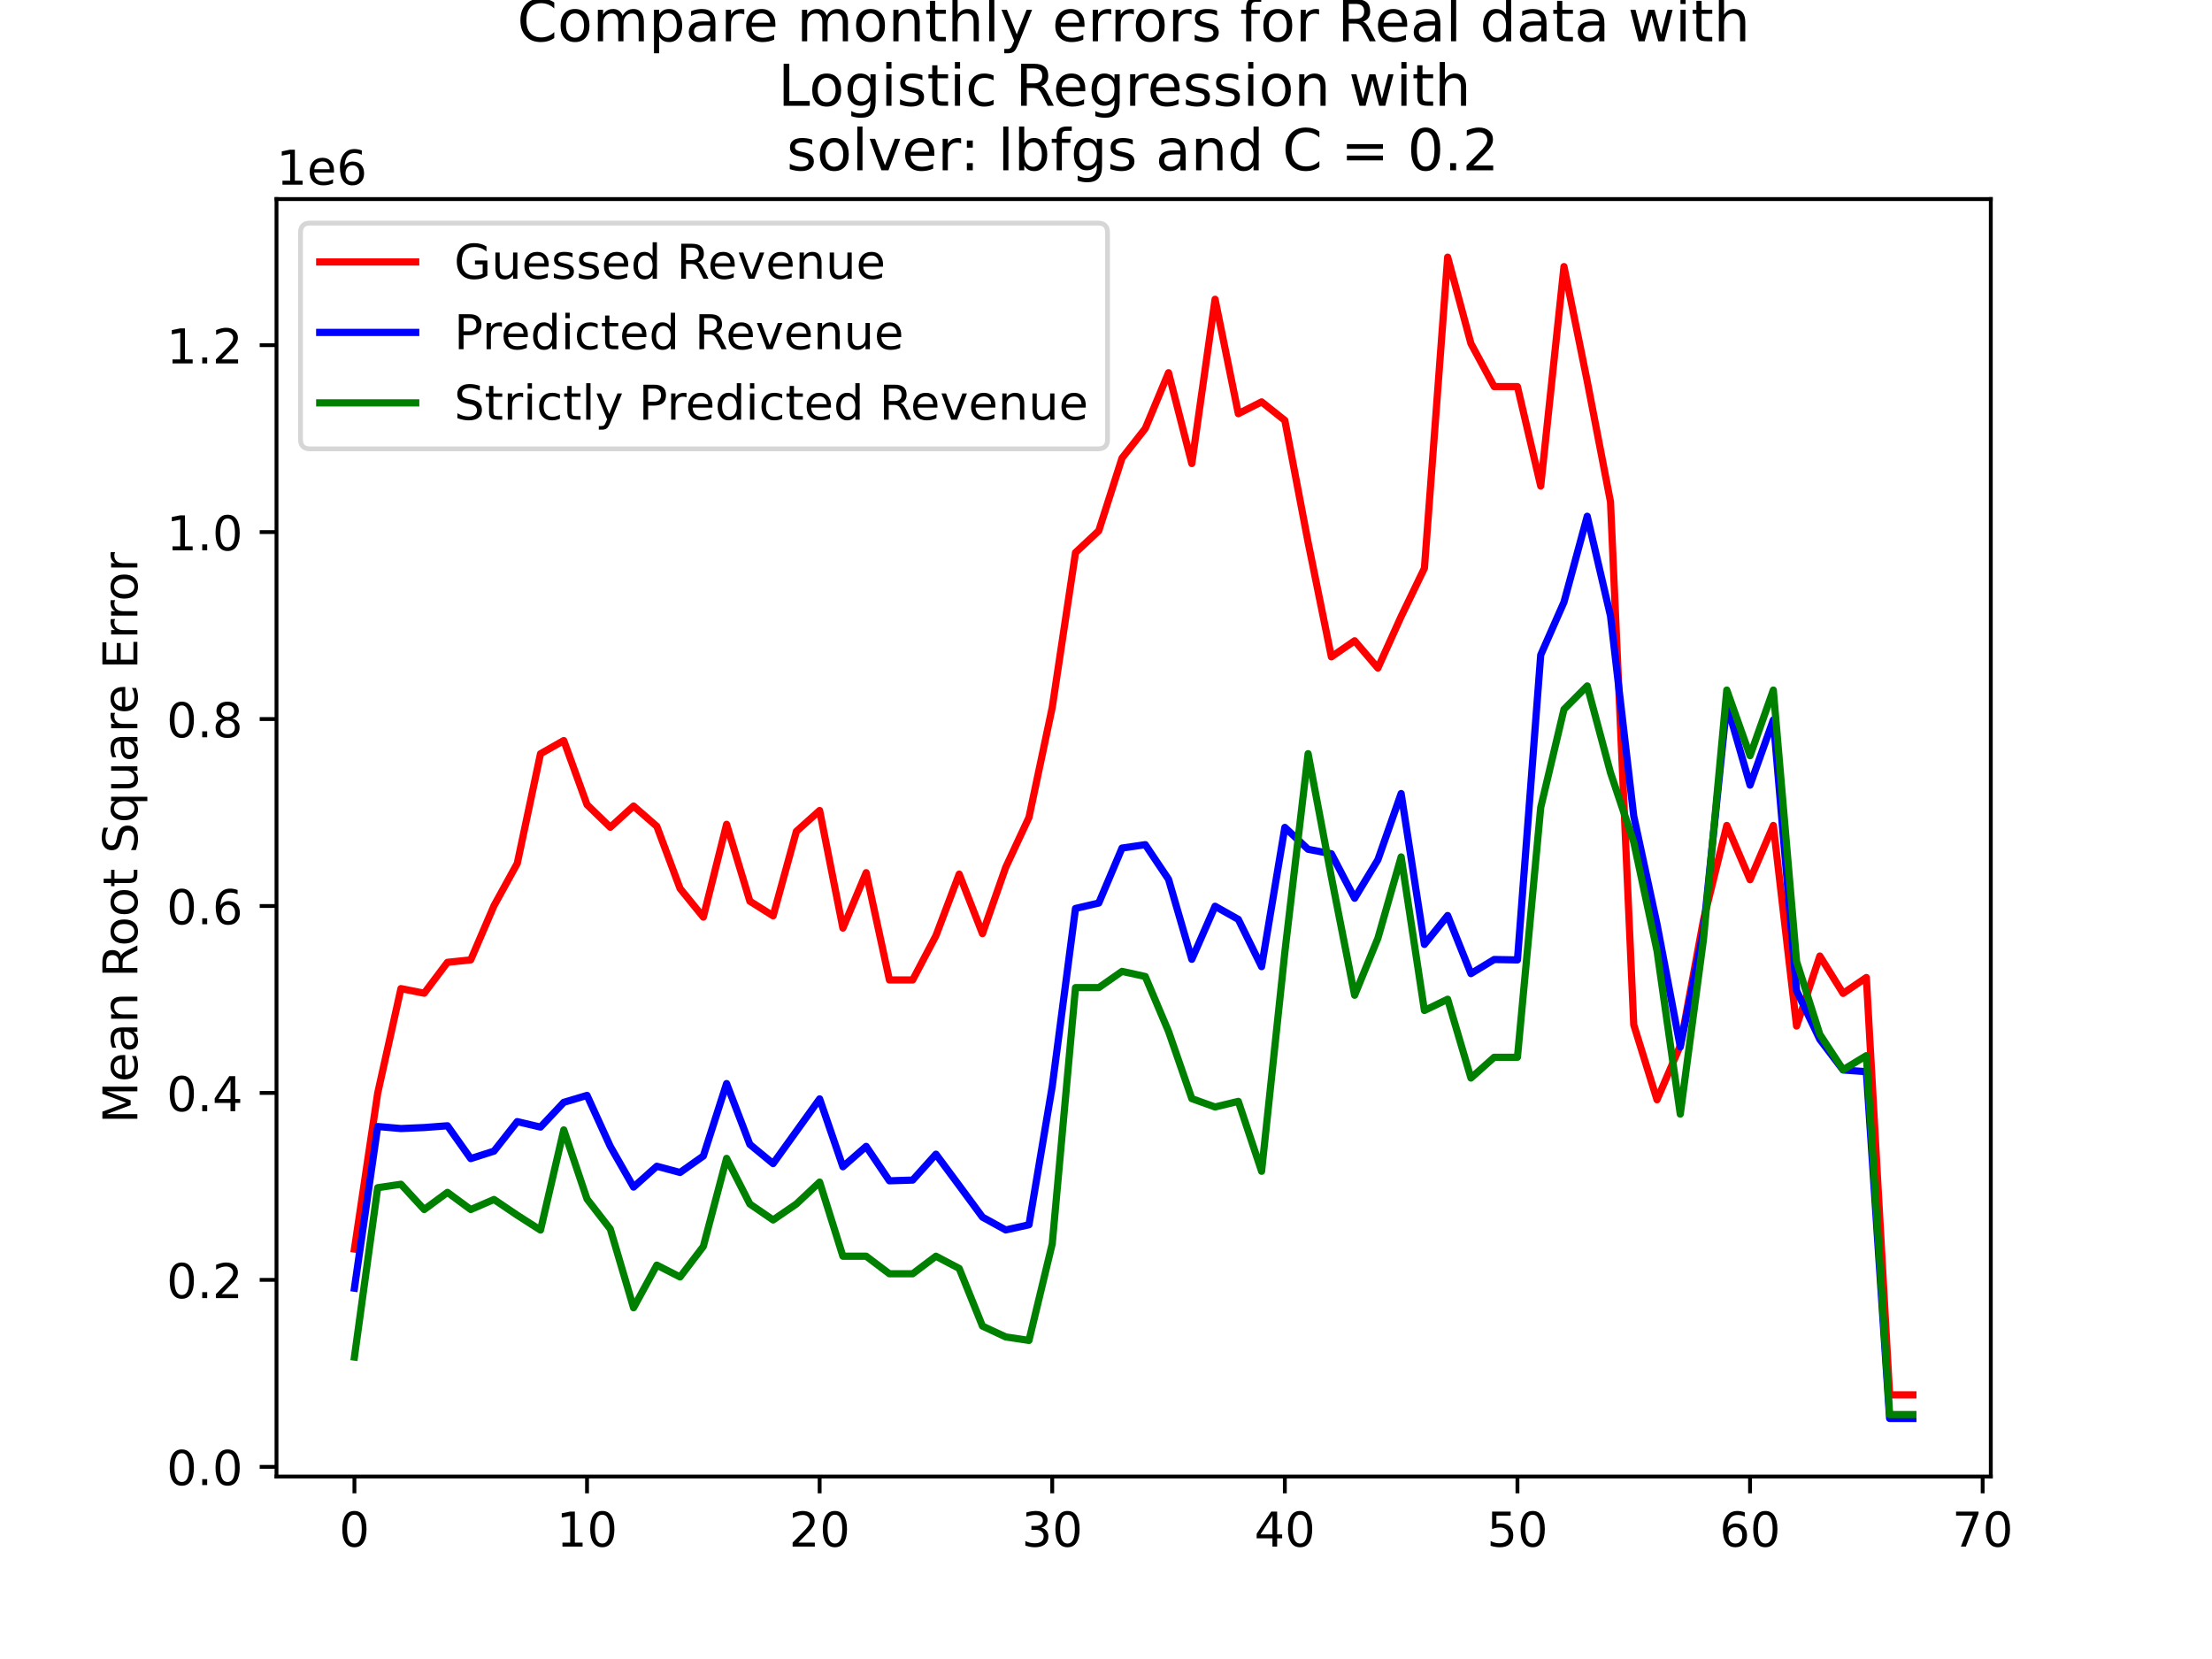 <?xml version="1.0" encoding="utf-8" standalone="no"?>
<!DOCTYPE svg PUBLIC "-//W3C//DTD SVG 1.1//EN"
  "http://www.w3.org/Graphics/SVG/1.1/DTD/svg11.dtd">
<!-- Created with matplotlib (https://matplotlib.org/) -->
<svg height="345.6pt" version="1.1" viewBox="0 0 460.8 345.6" width="460.8pt" xmlns="http://www.w3.org/2000/svg" xmlns:xlink="http://www.w3.org/1999/xlink">
 <defs>
  <style type="text/css">
*{stroke-linecap:butt;stroke-linejoin:round;}
  </style>
 </defs>
 <g id="figure_1">
  <g id="patch_1">
   <path d="M 0 345.6 
L 460.8 345.6 
L 460.8 0 
L 0 0 
z
" style="fill:#ffffff;"/>
  </g>
  <g id="axes_1">
   <g id="patch_2">
    <path d="M 57.6 307.584 
L 414.72 307.584 
L 414.72 41.472 
L 57.6 41.472 
z
" style="fill:#ffffff;"/>
   </g>
   <g id="matplotlib.axis_1">
    <g id="xtick_1">
     <g id="line2d_1">
      <defs>
       <path d="M 0 0 
L 0 3.5 
" id="m037a8d3b18" style="stroke:#000000;stroke-width:0.8;"/>
      </defs>
      <g>
       <use style="stroke:#000000;stroke-width:0.8;" x="73.833" xlink:href="#m037a8d3b18" y="307.584"/>
      </g>
     </g>
     <g id="text_1">
      <!-- 0 -->
      <defs>
       <path d="M 31.781 66.406 
Q 24.172 66.406 20.328 58.906 
Q 16.5 51.422 16.5 36.375 
Q 16.5 21.391 20.328 13.891 
Q 24.172 6.391 31.781 6.391 
Q 39.453 6.391 43.281 13.891 
Q 47.125 21.391 47.125 36.375 
Q 47.125 51.422 43.281 58.906 
Q 39.453 66.406 31.781 66.406 
z
M 31.781 74.219 
Q 44.047 74.219 50.516 64.516 
Q 56.984 54.828 56.984 36.375 
Q 56.984 17.969 50.516 8.266 
Q 44.047 -1.422 31.781 -1.422 
Q 19.531 -1.422 13.062 8.266 
Q 6.594 17.969 6.594 36.375 
Q 6.594 54.828 13.062 64.516 
Q 19.531 74.219 31.781 74.219 
z
" id="DejaVuSans-48"/>
      </defs>
      <g transform="translate(70.651 322.182)scale(0.1 -0.1)">
       <use xlink:href="#DejaVuSans-48"/>
      </g>
     </g>
    </g>
    <g id="xtick_2">
     <g id="line2d_2">
      <g>
       <use style="stroke:#000000;stroke-width:0.8;" x="122.289" xlink:href="#m037a8d3b18" y="307.584"/>
      </g>
     </g>
     <g id="text_2">
      <!-- 10 -->
      <defs>
       <path d="M 12.406 8.297 
L 28.516 8.297 
L 28.516 63.922 
L 10.984 60.406 
L 10.984 69.391 
L 28.422 72.906 
L 38.281 72.906 
L 38.281 8.297 
L 54.391 8.297 
L 54.391 0 
L 12.406 0 
z
" id="DejaVuSans-49"/>
      </defs>
      <g transform="translate(115.926 322.182)scale(0.1 -0.1)">
       <use xlink:href="#DejaVuSans-49"/>
       <use x="63.623" xlink:href="#DejaVuSans-48"/>
      </g>
     </g>
    </g>
    <g id="xtick_3">
     <g id="line2d_3">
      <g>
       <use style="stroke:#000000;stroke-width:0.8;" x="170.745" xlink:href="#m037a8d3b18" y="307.584"/>
      </g>
     </g>
     <g id="text_3">
      <!-- 20 -->
      <defs>
       <path d="M 19.188 8.297 
L 53.609 8.297 
L 53.609 0 
L 7.328 0 
L 7.328 8.297 
Q 12.938 14.109 22.625 23.891 
Q 32.328 33.688 34.812 36.531 
Q 39.547 41.844 41.422 45.531 
Q 43.312 49.219 43.312 52.781 
Q 43.312 58.594 39.234 62.25 
Q 35.156 65.922 28.609 65.922 
Q 23.969 65.922 18.812 64.312 
Q 13.672 62.703 7.812 59.422 
L 7.812 69.391 
Q 13.766 71.781 18.938 73 
Q 24.125 74.219 28.422 74.219 
Q 39.75 74.219 46.484 68.547 
Q 53.219 62.891 53.219 53.422 
Q 53.219 48.922 51.531 44.891 
Q 49.859 40.875 45.406 35.406 
Q 44.188 33.984 37.641 27.219 
Q 31.109 20.453 19.188 8.297 
z
" id="DejaVuSans-50"/>
      </defs>
      <g transform="translate(164.382 322.182)scale(0.1 -0.1)">
       <use xlink:href="#DejaVuSans-50"/>
       <use x="63.623" xlink:href="#DejaVuSans-48"/>
      </g>
     </g>
    </g>
    <g id="xtick_4">
     <g id="line2d_4">
      <g>
       <use style="stroke:#000000;stroke-width:0.8;" x="219.2" xlink:href="#m037a8d3b18" y="307.584"/>
      </g>
     </g>
     <g id="text_4">
      <!-- 30 -->
      <defs>
       <path d="M 40.578 39.312 
Q 47.656 37.797 51.625 33 
Q 55.609 28.219 55.609 21.188 
Q 55.609 10.406 48.188 4.484 
Q 40.766 -1.422 27.094 -1.422 
Q 22.516 -1.422 17.656 -0.516 
Q 12.797 0.391 7.625 2.203 
L 7.625 11.719 
Q 11.719 9.328 16.594 8.109 
Q 21.484 6.891 26.812 6.891 
Q 36.078 6.891 40.938 10.547 
Q 45.797 14.203 45.797 21.188 
Q 45.797 27.641 41.281 31.266 
Q 36.766 34.906 28.719 34.906 
L 20.219 34.906 
L 20.219 43.016 
L 29.109 43.016 
Q 36.375 43.016 40.234 45.922 
Q 44.094 48.828 44.094 54.297 
Q 44.094 59.906 40.109 62.906 
Q 36.141 65.922 28.719 65.922 
Q 24.656 65.922 20.016 65.031 
Q 15.375 64.156 9.812 62.312 
L 9.812 71.094 
Q 15.438 72.656 20.344 73.438 
Q 25.25 74.219 29.594 74.219 
Q 40.828 74.219 47.359 69.109 
Q 53.906 64.016 53.906 55.328 
Q 53.906 49.266 50.438 45.094 
Q 46.969 40.922 40.578 39.312 
z
" id="DejaVuSans-51"/>
      </defs>
      <g transform="translate(212.838 322.182)scale(0.1 -0.1)">
       <use xlink:href="#DejaVuSans-51"/>
       <use x="63.623" xlink:href="#DejaVuSans-48"/>
      </g>
     </g>
    </g>
    <g id="xtick_5">
     <g id="line2d_5">
      <g>
       <use style="stroke:#000000;stroke-width:0.8;" x="267.656" xlink:href="#m037a8d3b18" y="307.584"/>
      </g>
     </g>
     <g id="text_5">
      <!-- 40 -->
      <defs>
       <path d="M 37.797 64.312 
L 12.891 25.391 
L 37.797 25.391 
z
M 35.203 72.906 
L 47.609 72.906 
L 47.609 25.391 
L 58.016 25.391 
L 58.016 17.188 
L 47.609 17.188 
L 47.609 0 
L 37.797 0 
L 37.797 17.188 
L 4.891 17.188 
L 4.891 26.703 
z
" id="DejaVuSans-52"/>
      </defs>
      <g transform="translate(261.294 322.182)scale(0.1 -0.1)">
       <use xlink:href="#DejaVuSans-52"/>
       <use x="63.623" xlink:href="#DejaVuSans-48"/>
      </g>
     </g>
    </g>
    <g id="xtick_6">
     <g id="line2d_6">
      <g>
       <use style="stroke:#000000;stroke-width:0.8;" x="316.112" xlink:href="#m037a8d3b18" y="307.584"/>
      </g>
     </g>
     <g id="text_6">
      <!-- 50 -->
      <defs>
       <path d="M 10.797 72.906 
L 49.516 72.906 
L 49.516 64.594 
L 19.828 64.594 
L 19.828 46.734 
Q 21.969 47.469 24.109 47.828 
Q 26.266 48.188 28.422 48.188 
Q 40.625 48.188 47.75 41.5 
Q 54.891 34.812 54.891 23.391 
Q 54.891 11.625 47.562 5.094 
Q 40.234 -1.422 26.906 -1.422 
Q 22.312 -1.422 17.547 -0.641 
Q 12.797 0.141 7.719 1.703 
L 7.719 11.625 
Q 12.109 9.234 16.797 8.062 
Q 21.484 6.891 26.703 6.891 
Q 35.156 6.891 40.078 11.328 
Q 45.016 15.766 45.016 23.391 
Q 45.016 31 40.078 35.438 
Q 35.156 39.891 26.703 39.891 
Q 22.75 39.891 18.812 39.016 
Q 14.891 38.141 10.797 36.281 
z
" id="DejaVuSans-53"/>
      </defs>
      <g transform="translate(309.75 322.182)scale(0.1 -0.1)">
       <use xlink:href="#DejaVuSans-53"/>
       <use x="63.623" xlink:href="#DejaVuSans-48"/>
      </g>
     </g>
    </g>
    <g id="xtick_7">
     <g id="line2d_7">
      <g>
       <use style="stroke:#000000;stroke-width:0.8;" x="364.568" xlink:href="#m037a8d3b18" y="307.584"/>
      </g>
     </g>
     <g id="text_7">
      <!-- 60 -->
      <defs>
       <path d="M 33.016 40.375 
Q 26.375 40.375 22.484 35.828 
Q 18.609 31.297 18.609 23.391 
Q 18.609 15.531 22.484 10.953 
Q 26.375 6.391 33.016 6.391 
Q 39.656 6.391 43.531 10.953 
Q 47.406 15.531 47.406 23.391 
Q 47.406 31.297 43.531 35.828 
Q 39.656 40.375 33.016 40.375 
z
M 52.594 71.297 
L 52.594 62.312 
Q 48.875 64.062 45.094 64.984 
Q 41.312 65.922 37.594 65.922 
Q 27.828 65.922 22.672 59.328 
Q 17.531 52.734 16.797 39.406 
Q 19.672 43.656 24.016 45.922 
Q 28.375 48.188 33.594 48.188 
Q 44.578 48.188 50.953 41.516 
Q 57.328 34.859 57.328 23.391 
Q 57.328 12.156 50.688 5.359 
Q 44.047 -1.422 33.016 -1.422 
Q 20.359 -1.422 13.672 8.266 
Q 6.984 17.969 6.984 36.375 
Q 6.984 53.656 15.188 63.938 
Q 23.391 74.219 37.203 74.219 
Q 40.922 74.219 44.703 73.484 
Q 48.484 72.75 52.594 71.297 
z
" id="DejaVuSans-54"/>
      </defs>
      <g transform="translate(358.206 322.182)scale(0.1 -0.1)">
       <use xlink:href="#DejaVuSans-54"/>
       <use x="63.623" xlink:href="#DejaVuSans-48"/>
      </g>
     </g>
    </g>
    <g id="xtick_8">
     <g id="line2d_8">
      <g>
       <use style="stroke:#000000;stroke-width:0.8;" x="413.024" xlink:href="#m037a8d3b18" y="307.584"/>
      </g>
     </g>
     <g id="text_8">
      <!-- 70 -->
      <defs>
       <path d="M 8.203 72.906 
L 55.078 72.906 
L 55.078 68.703 
L 28.609 0 
L 18.312 0 
L 43.219 64.594 
L 8.203 64.594 
z
" id="DejaVuSans-55"/>
      </defs>
      <g transform="translate(406.662 322.182)scale(0.1 -0.1)">
       <use xlink:href="#DejaVuSans-55"/>
       <use x="63.623" xlink:href="#DejaVuSans-48"/>
      </g>
     </g>
    </g>
   </g>
   <g id="matplotlib.axis_2">
    <g id="ytick_1">
     <g id="line2d_9">
      <defs>
       <path d="M 0 0 
L -3.5 0 
" id="m4c412b0fd7" style="stroke:#000000;stroke-width:0.8;"/>
      </defs>
      <g>
       <use style="stroke:#000000;stroke-width:0.8;" x="57.6" xlink:href="#m4c412b0fd7" y="305.567"/>
      </g>
     </g>
     <g id="text_9">
      <!-- 0.0 -->
      <defs>
       <path d="M 10.688 12.406 
L 21 12.406 
L 21 0 
L 10.688 0 
z
" id="DejaVuSans-46"/>
      </defs>
      <g transform="translate(34.697 309.366)scale(0.1 -0.1)">
       <use xlink:href="#DejaVuSans-48"/>
       <use x="63.623" xlink:href="#DejaVuSans-46"/>
       <use x="95.41" xlink:href="#DejaVuSans-48"/>
      </g>
     </g>
    </g>
    <g id="ytick_2">
     <g id="line2d_10">
      <g>
       <use style="stroke:#000000;stroke-width:0.8;" x="57.6" xlink:href="#m4c412b0fd7" y="266.623"/>
      </g>
     </g>
     <g id="text_10">
      <!-- 0.2 -->
      <g transform="translate(34.697 270.422)scale(0.1 -0.1)">
       <use xlink:href="#DejaVuSans-48"/>
       <use x="63.623" xlink:href="#DejaVuSans-46"/>
       <use x="95.41" xlink:href="#DejaVuSans-50"/>
      </g>
     </g>
    </g>
    <g id="ytick_3">
     <g id="line2d_11">
      <g>
       <use style="stroke:#000000;stroke-width:0.8;" x="57.6" xlink:href="#m4c412b0fd7" y="227.679"/>
      </g>
     </g>
     <g id="text_11">
      <!-- 0.4 -->
      <g transform="translate(34.697 231.478)scale(0.1 -0.1)">
       <use xlink:href="#DejaVuSans-48"/>
       <use x="63.623" xlink:href="#DejaVuSans-46"/>
       <use x="95.41" xlink:href="#DejaVuSans-52"/>
      </g>
     </g>
    </g>
    <g id="ytick_4">
     <g id="line2d_12">
      <g>
       <use style="stroke:#000000;stroke-width:0.8;" x="57.6" xlink:href="#m4c412b0fd7" y="188.735"/>
      </g>
     </g>
     <g id="text_12">
      <!-- 0.6 -->
      <g transform="translate(34.697 192.534)scale(0.1 -0.1)">
       <use xlink:href="#DejaVuSans-48"/>
       <use x="63.623" xlink:href="#DejaVuSans-46"/>
       <use x="95.41" xlink:href="#DejaVuSans-54"/>
      </g>
     </g>
    </g>
    <g id="ytick_5">
     <g id="line2d_13">
      <g>
       <use style="stroke:#000000;stroke-width:0.8;" x="57.6" xlink:href="#m4c412b0fd7" y="149.791"/>
      </g>
     </g>
     <g id="text_13">
      <!-- 0.8 -->
      <defs>
       <path d="M 31.781 34.625 
Q 24.75 34.625 20.719 30.859 
Q 16.703 27.094 16.703 20.516 
Q 16.703 13.922 20.719 10.156 
Q 24.75 6.391 31.781 6.391 
Q 38.812 6.391 42.859 10.172 
Q 46.922 13.969 46.922 20.516 
Q 46.922 27.094 42.891 30.859 
Q 38.875 34.625 31.781 34.625 
z
M 21.922 38.812 
Q 15.578 40.375 12.031 44.719 
Q 8.5 49.078 8.5 55.328 
Q 8.5 64.062 14.719 69.141 
Q 20.953 74.219 31.781 74.219 
Q 42.672 74.219 48.875 69.141 
Q 55.078 64.062 55.078 55.328 
Q 55.078 49.078 51.531 44.719 
Q 48 40.375 41.703 38.812 
Q 48.828 37.156 52.797 32.312 
Q 56.781 27.484 56.781 20.516 
Q 56.781 9.906 50.312 4.234 
Q 43.844 -1.422 31.781 -1.422 
Q 19.734 -1.422 13.25 4.234 
Q 6.781 9.906 6.781 20.516 
Q 6.781 27.484 10.781 32.312 
Q 14.797 37.156 21.922 38.812 
z
M 18.312 54.391 
Q 18.312 48.734 21.844 45.562 
Q 25.391 42.391 31.781 42.391 
Q 38.141 42.391 41.719 45.562 
Q 45.312 48.734 45.312 54.391 
Q 45.312 60.062 41.719 63.234 
Q 38.141 66.406 31.781 66.406 
Q 25.391 66.406 21.844 63.234 
Q 18.312 60.062 18.312 54.391 
z
" id="DejaVuSans-56"/>
      </defs>
      <g transform="translate(34.697 153.59)scale(0.1 -0.1)">
       <use xlink:href="#DejaVuSans-48"/>
       <use x="63.623" xlink:href="#DejaVuSans-46"/>
       <use x="95.41" xlink:href="#DejaVuSans-56"/>
      </g>
     </g>
    </g>
    <g id="ytick_6">
     <g id="line2d_14">
      <g>
       <use style="stroke:#000000;stroke-width:0.8;" x="57.6" xlink:href="#m4c412b0fd7" y="110.847"/>
      </g>
     </g>
     <g id="text_14">
      <!-- 1.0 -->
      <g transform="translate(34.697 114.646)scale(0.1 -0.1)">
       <use xlink:href="#DejaVuSans-49"/>
       <use x="63.623" xlink:href="#DejaVuSans-46"/>
       <use x="95.41" xlink:href="#DejaVuSans-48"/>
      </g>
     </g>
    </g>
    <g id="ytick_7">
     <g id="line2d_15">
      <g>
       <use style="stroke:#000000;stroke-width:0.8;" x="57.6" xlink:href="#m4c412b0fd7" y="71.903"/>
      </g>
     </g>
     <g id="text_15">
      <!-- 1.2 -->
      <g transform="translate(34.697 75.702)scale(0.1 -0.1)">
       <use xlink:href="#DejaVuSans-49"/>
       <use x="63.623" xlink:href="#DejaVuSans-46"/>
       <use x="95.41" xlink:href="#DejaVuSans-50"/>
      </g>
     </g>
    </g>
    <g id="text_16">
     <!-- Mean Root Square Error -->
     <defs>
      <path d="M 9.812 72.906 
L 24.516 72.906 
L 43.109 23.297 
L 61.812 72.906 
L 76.516 72.906 
L 76.516 0 
L 66.891 0 
L 66.891 64.016 
L 48.094 14.016 
L 38.188 14.016 
L 19.391 64.016 
L 19.391 0 
L 9.812 0 
z
" id="DejaVuSans-77"/>
      <path d="M 56.203 29.594 
L 56.203 25.203 
L 14.891 25.203 
Q 15.484 15.922 20.484 11.062 
Q 25.484 6.203 34.422 6.203 
Q 39.594 6.203 44.453 7.469 
Q 49.312 8.734 54.109 11.281 
L 54.109 2.781 
Q 49.266 0.734 44.188 -0.344 
Q 39.109 -1.422 33.891 -1.422 
Q 20.797 -1.422 13.156 6.188 
Q 5.516 13.812 5.516 26.812 
Q 5.516 40.234 12.766 48.109 
Q 20.016 56 32.328 56 
Q 43.359 56 49.781 48.891 
Q 56.203 41.797 56.203 29.594 
z
M 47.219 32.234 
Q 47.125 39.594 43.094 43.984 
Q 39.062 48.391 32.422 48.391 
Q 24.906 48.391 20.391 44.141 
Q 15.875 39.891 15.188 32.172 
z
" id="DejaVuSans-101"/>
      <path d="M 34.281 27.484 
Q 23.391 27.484 19.188 25 
Q 14.984 22.516 14.984 16.5 
Q 14.984 11.719 18.141 8.906 
Q 21.297 6.109 26.703 6.109 
Q 34.188 6.109 38.703 11.406 
Q 43.219 16.703 43.219 25.484 
L 43.219 27.484 
z
M 52.203 31.203 
L 52.203 0 
L 43.219 0 
L 43.219 8.297 
Q 40.141 3.328 35.547 0.953 
Q 30.953 -1.422 24.312 -1.422 
Q 15.922 -1.422 10.953 3.297 
Q 6 8.016 6 15.922 
Q 6 25.141 12.172 29.828 
Q 18.359 34.516 30.609 34.516 
L 43.219 34.516 
L 43.219 35.406 
Q 43.219 41.609 39.141 45 
Q 35.062 48.391 27.688 48.391 
Q 23 48.391 18.547 47.266 
Q 14.109 46.141 10.016 43.891 
L 10.016 52.203 
Q 14.938 54.109 19.578 55.047 
Q 24.219 56 28.609 56 
Q 40.484 56 46.344 49.844 
Q 52.203 43.703 52.203 31.203 
z
" id="DejaVuSans-97"/>
      <path d="M 54.891 33.016 
L 54.891 0 
L 45.906 0 
L 45.906 32.719 
Q 45.906 40.484 42.875 44.328 
Q 39.844 48.188 33.797 48.188 
Q 26.516 48.188 22.312 43.547 
Q 18.109 38.922 18.109 30.906 
L 18.109 0 
L 9.078 0 
L 9.078 54.688 
L 18.109 54.688 
L 18.109 46.188 
Q 21.344 51.125 25.703 53.562 
Q 30.078 56 35.797 56 
Q 45.219 56 50.047 50.172 
Q 54.891 44.344 54.891 33.016 
z
" id="DejaVuSans-110"/>
      <path id="DejaVuSans-32"/>
      <path d="M 44.391 34.188 
Q 47.562 33.109 50.562 29.594 
Q 53.562 26.078 56.594 19.922 
L 66.609 0 
L 56 0 
L 46.688 18.703 
Q 43.062 26.031 39.672 28.422 
Q 36.281 30.812 30.422 30.812 
L 19.672 30.812 
L 19.672 0 
L 9.812 0 
L 9.812 72.906 
L 32.078 72.906 
Q 44.578 72.906 50.734 67.672 
Q 56.891 62.453 56.891 51.906 
Q 56.891 45.016 53.688 40.469 
Q 50.484 35.938 44.391 34.188 
z
M 19.672 64.797 
L 19.672 38.922 
L 32.078 38.922 
Q 39.203 38.922 42.844 42.219 
Q 46.484 45.516 46.484 51.906 
Q 46.484 58.297 42.844 61.547 
Q 39.203 64.797 32.078 64.797 
z
" id="DejaVuSans-82"/>
      <path d="M 30.609 48.391 
Q 23.391 48.391 19.188 42.75 
Q 14.984 37.109 14.984 27.297 
Q 14.984 17.484 19.156 11.844 
Q 23.344 6.203 30.609 6.203 
Q 37.797 6.203 41.984 11.859 
Q 46.188 17.531 46.188 27.297 
Q 46.188 37.016 41.984 42.703 
Q 37.797 48.391 30.609 48.391 
z
M 30.609 56 
Q 42.328 56 49.016 48.375 
Q 55.719 40.766 55.719 27.297 
Q 55.719 13.875 49.016 6.219 
Q 42.328 -1.422 30.609 -1.422 
Q 18.844 -1.422 12.172 6.219 
Q 5.516 13.875 5.516 27.297 
Q 5.516 40.766 12.172 48.375 
Q 18.844 56 30.609 56 
z
" id="DejaVuSans-111"/>
      <path d="M 18.312 70.219 
L 18.312 54.688 
L 36.812 54.688 
L 36.812 47.703 
L 18.312 47.703 
L 18.312 18.016 
Q 18.312 11.328 20.141 9.422 
Q 21.969 7.516 27.594 7.516 
L 36.812 7.516 
L 36.812 0 
L 27.594 0 
Q 17.188 0 13.234 3.875 
Q 9.281 7.766 9.281 18.016 
L 9.281 47.703 
L 2.688 47.703 
L 2.688 54.688 
L 9.281 54.688 
L 9.281 70.219 
z
" id="DejaVuSans-116"/>
      <path d="M 53.516 70.516 
L 53.516 60.891 
Q 47.906 63.578 42.922 64.891 
Q 37.938 66.219 33.297 66.219 
Q 25.25 66.219 20.875 63.094 
Q 16.5 59.969 16.5 54.203 
Q 16.5 49.359 19.406 46.891 
Q 22.312 44.438 30.422 42.922 
L 36.375 41.703 
Q 47.406 39.594 52.656 34.297 
Q 57.906 29 57.906 20.125 
Q 57.906 9.516 50.797 4.047 
Q 43.703 -1.422 29.984 -1.422 
Q 24.812 -1.422 18.969 -0.25 
Q 13.141 0.922 6.891 3.219 
L 6.891 13.375 
Q 12.891 10.016 18.656 8.297 
Q 24.422 6.594 29.984 6.594 
Q 38.422 6.594 43.016 9.906 
Q 47.609 13.234 47.609 19.391 
Q 47.609 24.75 44.312 27.781 
Q 41.016 30.812 33.5 32.328 
L 27.484 33.5 
Q 16.453 35.688 11.516 40.375 
Q 6.594 45.062 6.594 53.422 
Q 6.594 63.094 13.406 68.656 
Q 20.219 74.219 32.172 74.219 
Q 37.312 74.219 42.625 73.281 
Q 47.953 72.359 53.516 70.516 
z
" id="DejaVuSans-83"/>
      <path d="M 14.797 27.297 
Q 14.797 17.391 18.875 11.75 
Q 22.953 6.109 30.078 6.109 
Q 37.203 6.109 41.297 11.75 
Q 45.406 17.391 45.406 27.297 
Q 45.406 37.203 41.297 42.844 
Q 37.203 48.484 30.078 48.484 
Q 22.953 48.484 18.875 42.844 
Q 14.797 37.203 14.797 27.297 
z
M 45.406 8.203 
Q 42.578 3.328 38.25 0.953 
Q 33.938 -1.422 27.875 -1.422 
Q 17.969 -1.422 11.734 6.484 
Q 5.516 14.406 5.516 27.297 
Q 5.516 40.188 11.734 48.094 
Q 17.969 56 27.875 56 
Q 33.938 56 38.25 53.625 
Q 42.578 51.266 45.406 46.391 
L 45.406 54.688 
L 54.391 54.688 
L 54.391 -20.797 
L 45.406 -20.797 
z
" id="DejaVuSans-113"/>
      <path d="M 8.5 21.578 
L 8.5 54.688 
L 17.484 54.688 
L 17.484 21.922 
Q 17.484 14.156 20.5 10.266 
Q 23.531 6.391 29.594 6.391 
Q 36.859 6.391 41.078 11.031 
Q 45.312 15.672 45.312 23.688 
L 45.312 54.688 
L 54.297 54.688 
L 54.297 0 
L 45.312 0 
L 45.312 8.406 
Q 42.047 3.422 37.719 1 
Q 33.406 -1.422 27.688 -1.422 
Q 18.266 -1.422 13.375 4.438 
Q 8.5 10.297 8.5 21.578 
z
M 31.109 56 
z
" id="DejaVuSans-117"/>
      <path d="M 41.109 46.297 
Q 39.594 47.172 37.812 47.578 
Q 36.031 48 33.891 48 
Q 26.266 48 22.188 43.047 
Q 18.109 38.094 18.109 28.812 
L 18.109 0 
L 9.078 0 
L 9.078 54.688 
L 18.109 54.688 
L 18.109 46.188 
Q 20.953 51.172 25.484 53.578 
Q 30.031 56 36.531 56 
Q 37.453 56 38.578 55.875 
Q 39.703 55.766 41.062 55.516 
z
" id="DejaVuSans-114"/>
      <path d="M 9.812 72.906 
L 55.906 72.906 
L 55.906 64.594 
L 19.672 64.594 
L 19.672 43.016 
L 54.391 43.016 
L 54.391 34.719 
L 19.672 34.719 
L 19.672 8.297 
L 56.781 8.297 
L 56.781 0 
L 9.812 0 
z
" id="DejaVuSans-69"/>
     </defs>
     <g transform="translate(28.617 234.033)rotate(-90)scale(0.1 -0.1)">
      <use xlink:href="#DejaVuSans-77"/>
      <use x="86.279" xlink:href="#DejaVuSans-101"/>
      <use x="147.803" xlink:href="#DejaVuSans-97"/>
      <use x="209.082" xlink:href="#DejaVuSans-110"/>
      <use x="272.461" xlink:href="#DejaVuSans-32"/>
      <use x="304.248" xlink:href="#DejaVuSans-82"/>
      <use x="369.23" xlink:href="#DejaVuSans-111"/>
      <use x="430.412" xlink:href="#DejaVuSans-111"/>
      <use x="491.594" xlink:href="#DejaVuSans-116"/>
      <use x="530.803" xlink:href="#DejaVuSans-32"/>
      <use x="562.59" xlink:href="#DejaVuSans-83"/>
      <use x="626.066" xlink:href="#DejaVuSans-113"/>
      <use x="689.543" xlink:href="#DejaVuSans-117"/>
      <use x="752.922" xlink:href="#DejaVuSans-97"/>
      <use x="814.201" xlink:href="#DejaVuSans-114"/>
      <use x="853.064" xlink:href="#DejaVuSans-101"/>
      <use x="914.588" xlink:href="#DejaVuSans-32"/>
      <use x="946.375" xlink:href="#DejaVuSans-69"/>
      <use x="1009.559" xlink:href="#DejaVuSans-114"/>
      <use x="1048.922" xlink:href="#DejaVuSans-114"/>
      <use x="1087.785" xlink:href="#DejaVuSans-111"/>
      <use x="1148.967" xlink:href="#DejaVuSans-114"/>
     </g>
    </g>
    <g id="text_17">
     <!-- 1e6 -->
     <g transform="translate(57.6 38.472)scale(0.1 -0.1)">
      <use xlink:href="#DejaVuSans-49"/>
      <use x="63.623" xlink:href="#DejaVuSans-101"/>
      <use x="125.146" xlink:href="#DejaVuSans-54"/>
     </g>
    </g>
   </g>
   <g id="line2d_16">
    <path clip-path="url(#p3268324ee8)" d="M 73.833 260.193 
L 78.678 227.73 
L 83.524 205.944 
L 88.369 206.904 
L 93.215 200.469 
L 98.061 199.962 
L 102.906 188.681 
L 107.752 179.875 
L 112.597 157.02 
L 117.443 154.271 
L 122.289 167.634 
L 127.134 172.335 
L 131.98 167.913 
L 136.825 172.137 
L 141.671 185.097 
L 146.517 191.058 
L 151.362 171.717 
L 156.208 187.736 
L 161.053 190.788 
L 165.899 173.193 
L 170.745 168.844 
L 175.59 193.337 
L 180.436 181.796 
L 185.281 204.143 
L 190.127 204.143 
L 194.972 194.923 
L 199.818 182.094 
L 204.664 194.493 
L 209.509 180.682 
L 214.355 170.274 
L 219.2 147.371 
L 224.046 115.115 
L 228.892 110.569 
L 233.737 95.43 
L 238.583 89.261 
L 243.428 77.643 
L 248.274 96.564 
L 253.12 62.348 
L 257.965 86.177 
L 262.811 83.719 
L 267.656 87.579 
L 272.502 112.978 
L 277.348 136.836 
L 282.193 133.487 
L 287.039 139.168 
L 291.884 128.427 
L 296.73 118.379 
L 301.575 53.568 
L 306.421 71.568 
L 311.267 80.54 
L 316.112 80.54 
L 320.958 101.252 
L 325.803 55.536 
L 330.649 79.421 
L 335.495 104.548 
L 340.34 213.489 
L 345.186 229.103 
L 350.031 217.828 
L 354.877 191.597 
L 359.723 171.954 
L 364.568 183.264 
L 369.414 171.954 
L 374.259 213.741 
L 379.105 199.157 
L 383.951 206.94 
L 388.796 203.633 
L 393.642 290.58 
L 398.487 290.58 
" style="fill:none;stroke:#ff0000;stroke-linecap:square;stroke-width:1.5;"/>
   </g>
   <g id="line2d_17">
    <path clip-path="url(#p3268324ee8)" d="M 73.833 268.351 
L 78.678 234.674 
L 83.524 235.093 
L 88.369 234.886 
L 93.215 234.519 
L 98.061 241.356 
L 102.906 239.804 
L 107.752 233.652 
L 112.597 234.794 
L 117.443 229.637 
L 122.289 228.19 
L 127.134 238.817 
L 131.98 247.289 
L 136.825 242.952 
L 141.671 244.247 
L 146.517 240.823 
L 151.362 225.727 
L 156.208 238.404 
L 161.053 242.398 
L 165.899 235.658 
L 170.745 228.919 
L 175.59 243.055 
L 180.436 238.808 
L 185.281 245.983 
L 190.127 245.833 
L 194.972 240.44 
L 199.818 246.974 
L 204.664 253.551 
L 209.509 256.219 
L 214.355 255.144 
L 219.2 226.296 
L 224.046 189.247 
L 228.892 188.12 
L 233.737 176.67 
L 238.583 175.96 
L 243.428 183.175 
L 248.274 199.845 
L 253.12 188.789 
L 257.965 191.52 
L 262.811 201.377 
L 267.656 172.365 
L 272.502 176.922 
L 277.348 177.856 
L 282.193 187.117 
L 287.039 179.113 
L 291.884 165.312 
L 296.73 196.738 
L 301.575 190.718 
L 306.421 202.825 
L 311.267 199.881 
L 316.112 199.968 
L 320.958 136.445 
L 325.803 125.434 
L 330.649 107.544 
L 335.495 128.31 
L 340.34 170.018 
L 345.186 192.521 
L 350.031 218.088 
L 354.877 193.803 
L 359.723 146.701 
L 364.568 163.553 
L 369.414 149.974 
L 374.259 206.378 
L 379.105 216.527 
L 383.951 222.898 
L 388.796 223.254 
L 393.642 295.484 
L 398.487 295.488 
" style="fill:none;stroke:#0000ff;stroke-linecap:square;stroke-width:1.5;"/>
   </g>
   <g id="line2d_18">
    <path clip-path="url(#p3268324ee8)" d="M 73.833 282.695 
L 78.678 247.42 
L 83.524 246.702 
L 88.369 251.967 
L 93.215 248.394 
L 98.061 251.967 
L 102.906 249.874 
L 107.752 253.15 
L 112.597 256.251 
L 117.443 235.379 
L 122.289 249.781 
L 127.134 256.028 
L 131.98 272.434 
L 136.825 263.544 
L 141.671 266.016 
L 146.517 259.65 
L 151.362 241.31 
L 156.208 250.812 
L 161.053 254.139 
L 165.899 250.812 
L 170.745 246.249 
L 175.59 261.692 
L 180.436 261.692 
L 185.281 265.348 
L 190.127 265.348 
L 194.972 261.692 
L 199.818 264.237 
L 204.664 276.251 
L 209.509 278.506 
L 214.355 279.235 
L 219.2 259.107 
L 224.046 205.742 
L 228.892 205.742 
L 233.737 202.357 
L 238.583 203.422 
L 243.428 214.868 
L 248.274 228.862 
L 253.12 230.602 
L 257.965 229.436 
L 262.811 243.998 
L 267.656 198.372 
L 272.502 157.005 
L 277.348 182.698 
L 282.193 207.331 
L 287.039 195.453 
L 291.884 178.512 
L 296.73 210.503 
L 301.575 208.159 
L 306.421 224.575 
L 311.267 220.245 
L 316.112 220.245 
L 320.958 168.225 
L 325.803 147.77 
L 330.649 142.893 
L 335.495 160.968 
L 340.34 175.428 
L 345.186 198.085 
L 350.031 232.087 
L 354.877 195.573 
L 359.723 143.75 
L 364.568 157.429 
L 369.414 143.75 
L 374.259 200.294 
L 379.105 215.481 
L 383.951 222.852 
L 388.796 219.91 
L 393.642 294.682 
L 398.487 294.682 
" style="fill:none;stroke:#008000;stroke-linecap:square;stroke-width:1.5;"/>
   </g>
   <g id="patch_3">
    <path d="M 57.6 307.584 
L 57.6 41.472 
" style="fill:none;stroke:#000000;stroke-linecap:square;stroke-linejoin:miter;stroke-width:0.8;"/>
   </g>
   <g id="patch_4">
    <path d="M 414.72 307.584 
L 414.72 41.472 
" style="fill:none;stroke:#000000;stroke-linecap:square;stroke-linejoin:miter;stroke-width:0.8;"/>
   </g>
   <g id="patch_5">
    <path d="M 57.6 307.584 
L 414.72 307.584 
" style="fill:none;stroke:#000000;stroke-linecap:square;stroke-linejoin:miter;stroke-width:0.8;"/>
   </g>
   <g id="patch_6">
    <path d="M 57.6 41.472 
L 414.72 41.472 
" style="fill:none;stroke:#000000;stroke-linecap:square;stroke-linejoin:miter;stroke-width:0.8;"/>
   </g>
   <g id="text_18">
    <!-- Compare monthly errors for Real data with -->
    <defs>
     <path d="M 64.406 67.281 
L 64.406 56.891 
Q 59.422 61.531 53.781 63.812 
Q 48.141 66.109 41.797 66.109 
Q 29.297 66.109 22.656 58.469 
Q 16.016 50.828 16.016 36.375 
Q 16.016 21.969 22.656 14.328 
Q 29.297 6.688 41.797 6.688 
Q 48.141 6.688 53.781 8.984 
Q 59.422 11.281 64.406 15.922 
L 64.406 5.609 
Q 59.234 2.094 53.438 0.328 
Q 47.656 -1.422 41.219 -1.422 
Q 24.656 -1.422 15.125 8.703 
Q 5.609 18.844 5.609 36.375 
Q 5.609 53.953 15.125 64.078 
Q 24.656 74.219 41.219 74.219 
Q 47.75 74.219 53.531 72.484 
Q 59.328 70.75 64.406 67.281 
z
" id="DejaVuSans-67"/>
     <path d="M 52 44.188 
Q 55.375 50.25 60.062 53.125 
Q 64.75 56 71.094 56 
Q 79.641 56 84.281 50.016 
Q 88.922 44.047 88.922 33.016 
L 88.922 0 
L 79.891 0 
L 79.891 32.719 
Q 79.891 40.578 77.094 44.375 
Q 74.312 48.188 68.609 48.188 
Q 61.625 48.188 57.562 43.547 
Q 53.516 38.922 53.516 30.906 
L 53.516 0 
L 44.484 0 
L 44.484 32.719 
Q 44.484 40.625 41.703 44.406 
Q 38.922 48.188 33.109 48.188 
Q 26.219 48.188 22.156 43.531 
Q 18.109 38.875 18.109 30.906 
L 18.109 0 
L 9.078 0 
L 9.078 54.688 
L 18.109 54.688 
L 18.109 46.188 
Q 21.188 51.219 25.484 53.609 
Q 29.781 56 35.688 56 
Q 41.656 56 45.828 52.969 
Q 50 49.953 52 44.188 
z
" id="DejaVuSans-109"/>
     <path d="M 18.109 8.203 
L 18.109 -20.797 
L 9.078 -20.797 
L 9.078 54.688 
L 18.109 54.688 
L 18.109 46.391 
Q 20.953 51.266 25.266 53.625 
Q 29.594 56 35.594 56 
Q 45.562 56 51.781 48.094 
Q 58.016 40.188 58.016 27.297 
Q 58.016 14.406 51.781 6.484 
Q 45.562 -1.422 35.594 -1.422 
Q 29.594 -1.422 25.266 0.953 
Q 20.953 3.328 18.109 8.203 
z
M 48.688 27.297 
Q 48.688 37.203 44.609 42.844 
Q 40.531 48.484 33.406 48.484 
Q 26.266 48.484 22.188 42.844 
Q 18.109 37.203 18.109 27.297 
Q 18.109 17.391 22.188 11.75 
Q 26.266 6.109 33.406 6.109 
Q 40.531 6.109 44.609 11.75 
Q 48.688 17.391 48.688 27.297 
z
" id="DejaVuSans-112"/>
     <path d="M 54.891 33.016 
L 54.891 0 
L 45.906 0 
L 45.906 32.719 
Q 45.906 40.484 42.875 44.328 
Q 39.844 48.188 33.797 48.188 
Q 26.516 48.188 22.312 43.547 
Q 18.109 38.922 18.109 30.906 
L 18.109 0 
L 9.078 0 
L 9.078 75.984 
L 18.109 75.984 
L 18.109 46.188 
Q 21.344 51.125 25.703 53.562 
Q 30.078 56 35.797 56 
Q 45.219 56 50.047 50.172 
Q 54.891 44.344 54.891 33.016 
z
" id="DejaVuSans-104"/>
     <path d="M 9.422 75.984 
L 18.406 75.984 
L 18.406 0 
L 9.422 0 
z
" id="DejaVuSans-108"/>
     <path d="M 32.172 -5.078 
Q 28.375 -14.844 24.75 -17.812 
Q 21.141 -20.797 15.094 -20.797 
L 7.906 -20.797 
L 7.906 -13.281 
L 13.188 -13.281 
Q 16.891 -13.281 18.938 -11.516 
Q 21 -9.766 23.484 -3.219 
L 25.094 0.875 
L 2.984 54.688 
L 12.5 54.688 
L 29.594 11.922 
L 46.688 54.688 
L 56.203 54.688 
z
" id="DejaVuSans-121"/>
     <path d="M 44.281 53.078 
L 44.281 44.578 
Q 40.484 46.531 36.375 47.5 
Q 32.281 48.484 27.875 48.484 
Q 21.188 48.484 17.844 46.438 
Q 14.5 44.391 14.5 40.281 
Q 14.5 37.156 16.891 35.375 
Q 19.281 33.594 26.516 31.984 
L 29.594 31.297 
Q 39.156 29.25 43.188 25.516 
Q 47.219 21.781 47.219 15.094 
Q 47.219 7.469 41.188 3.016 
Q 35.156 -1.422 24.609 -1.422 
Q 20.219 -1.422 15.453 -0.562 
Q 10.688 0.297 5.422 2 
L 5.422 11.281 
Q 10.406 8.688 15.234 7.391 
Q 20.062 6.109 24.812 6.109 
Q 31.156 6.109 34.562 8.281 
Q 37.984 10.453 37.984 14.406 
Q 37.984 18.062 35.516 20.016 
Q 33.062 21.969 24.703 23.781 
L 21.578 24.516 
Q 13.234 26.266 9.516 29.906 
Q 5.812 33.547 5.812 39.891 
Q 5.812 47.609 11.281 51.797 
Q 16.75 56 26.812 56 
Q 31.781 56 36.172 55.266 
Q 40.578 54.547 44.281 53.078 
z
" id="DejaVuSans-115"/>
     <path d="M 37.109 75.984 
L 37.109 68.5 
L 28.516 68.5 
Q 23.688 68.5 21.797 66.547 
Q 19.922 64.594 19.922 59.516 
L 19.922 54.688 
L 34.719 54.688 
L 34.719 47.703 
L 19.922 47.703 
L 19.922 0 
L 10.891 0 
L 10.891 47.703 
L 2.297 47.703 
L 2.297 54.688 
L 10.891 54.688 
L 10.891 58.5 
Q 10.891 67.625 15.141 71.797 
Q 19.391 75.984 28.609 75.984 
z
" id="DejaVuSans-102"/>
     <path d="M 45.406 46.391 
L 45.406 75.984 
L 54.391 75.984 
L 54.391 0 
L 45.406 0 
L 45.406 8.203 
Q 42.578 3.328 38.25 0.953 
Q 33.938 -1.422 27.875 -1.422 
Q 17.969 -1.422 11.734 6.484 
Q 5.516 14.406 5.516 27.297 
Q 5.516 40.188 11.734 48.094 
Q 17.969 56 27.875 56 
Q 33.938 56 38.25 53.625 
Q 42.578 51.266 45.406 46.391 
z
M 14.797 27.297 
Q 14.797 17.391 18.875 11.75 
Q 22.953 6.109 30.078 6.109 
Q 37.203 6.109 41.297 11.75 
Q 45.406 17.391 45.406 27.297 
Q 45.406 37.203 41.297 42.844 
Q 37.203 48.484 30.078 48.484 
Q 22.953 48.484 18.875 42.844 
Q 14.797 37.203 14.797 27.297 
z
" id="DejaVuSans-100"/>
     <path d="M 4.203 54.688 
L 13.188 54.688 
L 24.422 12.016 
L 35.594 54.688 
L 46.188 54.688 
L 57.422 12.016 
L 68.609 54.688 
L 77.594 54.688 
L 63.281 0 
L 52.688 0 
L 40.922 44.828 
L 29.109 0 
L 18.5 0 
z
" id="DejaVuSans-119"/>
     <path d="M 9.422 54.688 
L 18.406 54.688 
L 18.406 0 
L 9.422 0 
z
M 9.422 75.984 
L 18.406 75.984 
L 18.406 64.594 
L 9.422 64.594 
z
" id="DejaVuSans-105"/>
    </defs>
    <g transform="translate(107.737 8.597)scale(0.12 -0.12)">
     <use xlink:href="#DejaVuSans-67"/>
     <use x="69.824" xlink:href="#DejaVuSans-111"/>
     <use x="131.006" xlink:href="#DejaVuSans-109"/>
     <use x="228.418" xlink:href="#DejaVuSans-112"/>
     <use x="291.895" xlink:href="#DejaVuSans-97"/>
     <use x="353.174" xlink:href="#DejaVuSans-114"/>
     <use x="392.037" xlink:href="#DejaVuSans-101"/>
     <use x="453.561" xlink:href="#DejaVuSans-32"/>
     <use x="485.348" xlink:href="#DejaVuSans-109"/>
     <use x="582.76" xlink:href="#DejaVuSans-111"/>
     <use x="643.941" xlink:href="#DejaVuSans-110"/>
     <use x="707.32" xlink:href="#DejaVuSans-116"/>
     <use x="746.529" xlink:href="#DejaVuSans-104"/>
     <use x="809.908" xlink:href="#DejaVuSans-108"/>
     <use x="837.691" xlink:href="#DejaVuSans-121"/>
     <use x="896.871" xlink:href="#DejaVuSans-32"/>
     <use x="928.658" xlink:href="#DejaVuSans-101"/>
     <use x="990.182" xlink:href="#DejaVuSans-114"/>
     <use x="1029.545" xlink:href="#DejaVuSans-114"/>
     <use x="1068.408" xlink:href="#DejaVuSans-111"/>
     <use x="1129.59" xlink:href="#DejaVuSans-114"/>
     <use x="1170.703" xlink:href="#DejaVuSans-115"/>
     <use x="1222.803" xlink:href="#DejaVuSans-32"/>
     <use x="1254.59" xlink:href="#DejaVuSans-102"/>
     <use x="1289.795" xlink:href="#DejaVuSans-111"/>
     <use x="1350.977" xlink:href="#DejaVuSans-114"/>
     <use x="1392.09" xlink:href="#DejaVuSans-32"/>
     <use x="1423.877" xlink:href="#DejaVuSans-82"/>
     <use x="1488.859" xlink:href="#DejaVuSans-101"/>
     <use x="1550.383" xlink:href="#DejaVuSans-97"/>
     <use x="1611.662" xlink:href="#DejaVuSans-108"/>
     <use x="1639.445" xlink:href="#DejaVuSans-32"/>
     <use x="1671.232" xlink:href="#DejaVuSans-100"/>
     <use x="1734.709" xlink:href="#DejaVuSans-97"/>
     <use x="1795.988" xlink:href="#DejaVuSans-116"/>
     <use x="1835.197" xlink:href="#DejaVuSans-97"/>
     <use x="1896.477" xlink:href="#DejaVuSans-32"/>
     <use x="1928.264" xlink:href="#DejaVuSans-119"/>
     <use x="2010.051" xlink:href="#DejaVuSans-105"/>
     <use x="2037.834" xlink:href="#DejaVuSans-116"/>
     <use x="2077.043" xlink:href="#DejaVuSans-104"/>
    </g>
    <!-- Logistic Regression with  -->
    <defs>
     <path d="M 9.812 72.906 
L 19.672 72.906 
L 19.672 8.297 
L 55.172 8.297 
L 55.172 0 
L 9.812 0 
z
" id="DejaVuSans-76"/>
     <path d="M 45.406 27.984 
Q 45.406 37.75 41.375 43.109 
Q 37.359 48.484 30.078 48.484 
Q 22.859 48.484 18.828 43.109 
Q 14.797 37.75 14.797 27.984 
Q 14.797 18.266 18.828 12.891 
Q 22.859 7.516 30.078 7.516 
Q 37.359 7.516 41.375 12.891 
Q 45.406 18.266 45.406 27.984 
z
M 54.391 6.781 
Q 54.391 -7.172 48.188 -13.984 
Q 42 -20.797 29.203 -20.797 
Q 24.469 -20.797 20.266 -20.094 
Q 16.062 -19.391 12.109 -17.922 
L 12.109 -9.188 
Q 16.062 -11.328 19.922 -12.344 
Q 23.781 -13.375 27.781 -13.375 
Q 36.625 -13.375 41.016 -8.766 
Q 45.406 -4.156 45.406 5.172 
L 45.406 9.625 
Q 42.625 4.781 38.281 2.391 
Q 33.938 0 27.875 0 
Q 17.828 0 11.672 7.656 
Q 5.516 15.328 5.516 27.984 
Q 5.516 40.672 11.672 48.328 
Q 17.828 56 27.875 56 
Q 33.938 56 38.281 53.609 
Q 42.625 51.219 45.406 46.391 
L 45.406 54.688 
L 54.391 54.688 
z
" id="DejaVuSans-103"/>
     <path d="M 48.781 52.594 
L 48.781 44.188 
Q 44.969 46.297 41.141 47.344 
Q 37.312 48.391 33.406 48.391 
Q 24.656 48.391 19.812 42.844 
Q 14.984 37.312 14.984 27.297 
Q 14.984 17.281 19.812 11.734 
Q 24.656 6.203 33.406 6.203 
Q 37.312 6.203 41.141 7.25 
Q 44.969 8.297 48.781 10.406 
L 48.781 2.094 
Q 45.016 0.344 40.984 -0.531 
Q 36.969 -1.422 32.422 -1.422 
Q 20.062 -1.422 12.781 6.344 
Q 5.516 14.109 5.516 27.297 
Q 5.516 40.672 12.859 48.328 
Q 20.219 56 33.016 56 
Q 37.156 56 41.109 55.141 
Q 45.062 54.297 48.781 52.594 
z
" id="DejaVuSans-99"/>
    </defs>
    <g transform="translate(162.067 22.035)scale(0.12 -0.12)">
     <use xlink:href="#DejaVuSans-76"/>
     <use x="53.963" xlink:href="#DejaVuSans-111"/>
     <use x="115.145" xlink:href="#DejaVuSans-103"/>
     <use x="178.621" xlink:href="#DejaVuSans-105"/>
     <use x="206.404" xlink:href="#DejaVuSans-115"/>
     <use x="258.504" xlink:href="#DejaVuSans-116"/>
     <use x="297.713" xlink:href="#DejaVuSans-105"/>
     <use x="325.496" xlink:href="#DejaVuSans-99"/>
     <use x="380.477" xlink:href="#DejaVuSans-32"/>
     <use x="412.264" xlink:href="#DejaVuSans-82"/>
     <use x="477.246" xlink:href="#DejaVuSans-101"/>
     <use x="538.77" xlink:href="#DejaVuSans-103"/>
     <use x="602.246" xlink:href="#DejaVuSans-114"/>
     <use x="641.109" xlink:href="#DejaVuSans-101"/>
     <use x="702.633" xlink:href="#DejaVuSans-115"/>
     <use x="754.732" xlink:href="#DejaVuSans-115"/>
     <use x="806.832" xlink:href="#DejaVuSans-105"/>
     <use x="834.615" xlink:href="#DejaVuSans-111"/>
     <use x="895.797" xlink:href="#DejaVuSans-110"/>
     <use x="959.176" xlink:href="#DejaVuSans-32"/>
     <use x="990.963" xlink:href="#DejaVuSans-119"/>
     <use x="1072.75" xlink:href="#DejaVuSans-105"/>
     <use x="1100.533" xlink:href="#DejaVuSans-116"/>
     <use x="1139.742" xlink:href="#DejaVuSans-104"/>
     <use x="1203.121" xlink:href="#DejaVuSans-32"/>
    </g>
    <!--  solver: lbfgs and C = 0.2 -->
    <defs>
     <path d="M 2.984 54.688 
L 12.5 54.688 
L 29.594 8.797 
L 46.688 54.688 
L 56.203 54.688 
L 35.688 0 
L 23.484 0 
z
" id="DejaVuSans-118"/>
     <path d="M 11.719 12.406 
L 22.016 12.406 
L 22.016 0 
L 11.719 0 
z
M 11.719 51.703 
L 22.016 51.703 
L 22.016 39.312 
L 11.719 39.312 
z
" id="DejaVuSans-58"/>
     <path d="M 48.688 27.297 
Q 48.688 37.203 44.609 42.844 
Q 40.531 48.484 33.406 48.484 
Q 26.266 48.484 22.188 42.844 
Q 18.109 37.203 18.109 27.297 
Q 18.109 17.391 22.188 11.75 
Q 26.266 6.109 33.406 6.109 
Q 40.531 6.109 44.609 11.75 
Q 48.688 17.391 48.688 27.297 
z
M 18.109 46.391 
Q 20.953 51.266 25.266 53.625 
Q 29.594 56 35.594 56 
Q 45.562 56 51.781 48.094 
Q 58.016 40.188 58.016 27.297 
Q 58.016 14.406 51.781 6.484 
Q 45.562 -1.422 35.594 -1.422 
Q 29.594 -1.422 25.266 0.953 
Q 20.953 3.328 18.109 8.203 
L 18.109 0 
L 9.078 0 
L 9.078 75.984 
L 18.109 75.984 
z
" id="DejaVuSans-98"/>
     <path d="M 10.594 45.406 
L 73.188 45.406 
L 73.188 37.203 
L 10.594 37.203 
z
M 10.594 25.484 
L 73.188 25.484 
L 73.188 17.188 
L 10.594 17.188 
z
" id="DejaVuSans-61"/>
    </defs>
    <g transform="translate(160.058 35.472)scale(0.12 -0.12)">
     <use xlink:href="#DejaVuSans-32"/>
     <use x="31.787" xlink:href="#DejaVuSans-115"/>
     <use x="83.887" xlink:href="#DejaVuSans-111"/>
     <use x="145.068" xlink:href="#DejaVuSans-108"/>
     <use x="172.852" xlink:href="#DejaVuSans-118"/>
     <use x="232.031" xlink:href="#DejaVuSans-101"/>
     <use x="293.555" xlink:href="#DejaVuSans-114"/>
     <use x="332.918" xlink:href="#DejaVuSans-58"/>
     <use x="366.609" xlink:href="#DejaVuSans-32"/>
     <use x="398.396" xlink:href="#DejaVuSans-108"/>
     <use x="426.18" xlink:href="#DejaVuSans-98"/>
     <use x="489.656" xlink:href="#DejaVuSans-102"/>
     <use x="524.861" xlink:href="#DejaVuSans-103"/>
     <use x="588.338" xlink:href="#DejaVuSans-115"/>
     <use x="640.438" xlink:href="#DejaVuSans-32"/>
     <use x="672.225" xlink:href="#DejaVuSans-97"/>
     <use x="733.504" xlink:href="#DejaVuSans-110"/>
     <use x="796.883" xlink:href="#DejaVuSans-100"/>
     <use x="860.359" xlink:href="#DejaVuSans-32"/>
     <use x="892.146" xlink:href="#DejaVuSans-67"/>
     <use x="961.971" xlink:href="#DejaVuSans-32"/>
     <use x="993.758" xlink:href="#DejaVuSans-61"/>
     <use x="1077.547" xlink:href="#DejaVuSans-32"/>
     <use x="1109.334" xlink:href="#DejaVuSans-48"/>
     <use x="1172.957" xlink:href="#DejaVuSans-46"/>
     <use x="1204.744" xlink:href="#DejaVuSans-50"/>
    </g>
   </g>
   <g id="legend_1">
    <g id="patch_7">
     <path d="M 64.6 93.506 
L 228.722 93.506 
Q 230.722 93.506 230.722 91.506 
L 230.722 48.472 
Q 230.722 46.472 228.722 46.472 
L 64.6 46.472 
Q 62.6 46.472 62.6 48.472 
L 62.6 91.506 
Q 62.6 93.506 64.6 93.506 
z
" style="fill:#ffffff;opacity:0.8;stroke:#cccccc;stroke-linejoin:miter;"/>
    </g>
    <g id="line2d_19">
     <path d="M 66.6 54.57 
L 86.6 54.57 
" style="fill:none;stroke:#ff0000;stroke-linecap:square;stroke-width:1.5;"/>
    </g>
    <g id="line2d_20"/>
    <g id="text_19">
     <!-- Guessed Revenue -->
     <defs>
      <path d="M 59.516 10.406 
L 59.516 29.984 
L 43.406 29.984 
L 43.406 38.094 
L 69.281 38.094 
L 69.281 6.781 
Q 63.578 2.734 56.688 0.656 
Q 49.812 -1.422 42 -1.422 
Q 24.906 -1.422 15.25 8.562 
Q 5.609 18.562 5.609 36.375 
Q 5.609 54.25 15.25 64.234 
Q 24.906 74.219 42 74.219 
Q 49.125 74.219 55.547 72.453 
Q 61.969 70.703 67.391 67.281 
L 67.391 56.781 
Q 61.922 61.422 55.766 63.766 
Q 49.609 66.109 42.828 66.109 
Q 29.438 66.109 22.719 58.641 
Q 16.016 51.172 16.016 36.375 
Q 16.016 21.625 22.719 14.156 
Q 29.438 6.688 42.828 6.688 
Q 48.047 6.688 52.141 7.594 
Q 56.25 8.5 59.516 10.406 
z
" id="DejaVuSans-71"/>
     </defs>
     <g transform="translate(94.6 58.07)scale(0.1 -0.1)">
      <use xlink:href="#DejaVuSans-71"/>
      <use x="77.49" xlink:href="#DejaVuSans-117"/>
      <use x="140.869" xlink:href="#DejaVuSans-101"/>
      <use x="202.393" xlink:href="#DejaVuSans-115"/>
      <use x="254.492" xlink:href="#DejaVuSans-115"/>
      <use x="306.592" xlink:href="#DejaVuSans-101"/>
      <use x="368.115" xlink:href="#DejaVuSans-100"/>
      <use x="431.592" xlink:href="#DejaVuSans-32"/>
      <use x="463.379" xlink:href="#DejaVuSans-82"/>
      <use x="528.361" xlink:href="#DejaVuSans-101"/>
      <use x="589.885" xlink:href="#DejaVuSans-118"/>
      <use x="649.064" xlink:href="#DejaVuSans-101"/>
      <use x="710.588" xlink:href="#DejaVuSans-110"/>
      <use x="773.967" xlink:href="#DejaVuSans-117"/>
      <use x="837.346" xlink:href="#DejaVuSans-101"/>
     </g>
    </g>
    <g id="line2d_21">
     <path d="M 66.6 69.249 
L 86.6 69.249 
" style="fill:none;stroke:#0000ff;stroke-linecap:square;stroke-width:1.5;"/>
    </g>
    <g id="line2d_22"/>
    <g id="text_20">
     <!-- Predicted Revenue -->
     <defs>
      <path d="M 19.672 64.797 
L 19.672 37.406 
L 32.078 37.406 
Q 38.969 37.406 42.719 40.969 
Q 46.484 44.531 46.484 51.125 
Q 46.484 57.672 42.719 61.234 
Q 38.969 64.797 32.078 64.797 
z
M 9.812 72.906 
L 32.078 72.906 
Q 44.344 72.906 50.609 67.359 
Q 56.891 61.812 56.891 51.125 
Q 56.891 40.328 50.609 34.812 
Q 44.344 29.297 32.078 29.297 
L 19.672 29.297 
L 19.672 0 
L 9.812 0 
z
" id="DejaVuSans-80"/>
     </defs>
     <g transform="translate(94.6 72.749)scale(0.1 -0.1)">
      <use xlink:href="#DejaVuSans-80"/>
      <use x="58.553" xlink:href="#DejaVuSans-114"/>
      <use x="97.416" xlink:href="#DejaVuSans-101"/>
      <use x="158.939" xlink:href="#DejaVuSans-100"/>
      <use x="222.416" xlink:href="#DejaVuSans-105"/>
      <use x="250.199" xlink:href="#DejaVuSans-99"/>
      <use x="305.18" xlink:href="#DejaVuSans-116"/>
      <use x="344.389" xlink:href="#DejaVuSans-101"/>
      <use x="405.912" xlink:href="#DejaVuSans-100"/>
      <use x="469.389" xlink:href="#DejaVuSans-32"/>
      <use x="501.176" xlink:href="#DejaVuSans-82"/>
      <use x="566.158" xlink:href="#DejaVuSans-101"/>
      <use x="627.682" xlink:href="#DejaVuSans-118"/>
      <use x="686.861" xlink:href="#DejaVuSans-101"/>
      <use x="748.385" xlink:href="#DejaVuSans-110"/>
      <use x="811.764" xlink:href="#DejaVuSans-117"/>
      <use x="875.143" xlink:href="#DejaVuSans-101"/>
     </g>
    </g>
    <g id="line2d_23">
     <path d="M 66.6 83.927 
L 86.6 83.927 
" style="fill:none;stroke:#008000;stroke-linecap:square;stroke-width:1.5;"/>
    </g>
    <g id="line2d_24"/>
    <g id="text_21">
     <!-- Strictly Predicted Revenue -->
     <g transform="translate(94.6 87.427)scale(0.1 -0.1)">
      <use xlink:href="#DejaVuSans-83"/>
      <use x="63.477" xlink:href="#DejaVuSans-116"/>
      <use x="102.686" xlink:href="#DejaVuSans-114"/>
      <use x="143.799" xlink:href="#DejaVuSans-105"/>
      <use x="171.582" xlink:href="#DejaVuSans-99"/>
      <use x="226.562" xlink:href="#DejaVuSans-116"/>
      <use x="265.771" xlink:href="#DejaVuSans-108"/>
      <use x="293.555" xlink:href="#DejaVuSans-121"/>
      <use x="352.734" xlink:href="#DejaVuSans-32"/>
      <use x="384.521" xlink:href="#DejaVuSans-80"/>
      <use x="443.074" xlink:href="#DejaVuSans-114"/>
      <use x="481.938" xlink:href="#DejaVuSans-101"/>
      <use x="543.461" xlink:href="#DejaVuSans-100"/>
      <use x="606.938" xlink:href="#DejaVuSans-105"/>
      <use x="634.721" xlink:href="#DejaVuSans-99"/>
      <use x="689.701" xlink:href="#DejaVuSans-116"/>
      <use x="728.91" xlink:href="#DejaVuSans-101"/>
      <use x="790.434" xlink:href="#DejaVuSans-100"/>
      <use x="853.91" xlink:href="#DejaVuSans-32"/>
      <use x="885.697" xlink:href="#DejaVuSans-82"/>
      <use x="950.68" xlink:href="#DejaVuSans-101"/>
      <use x="1012.203" xlink:href="#DejaVuSans-118"/>
      <use x="1071.383" xlink:href="#DejaVuSans-101"/>
      <use x="1132.906" xlink:href="#DejaVuSans-110"/>
      <use x="1196.285" xlink:href="#DejaVuSans-117"/>
      <use x="1259.664" xlink:href="#DejaVuSans-101"/>
     </g>
    </g>
   </g>
  </g>
 </g>
 <defs>
  <clipPath id="p3268324ee8">
   <rect height="266.112" width="357.12" x="57.6" y="41.472"/>
  </clipPath>
 </defs>
</svg>
